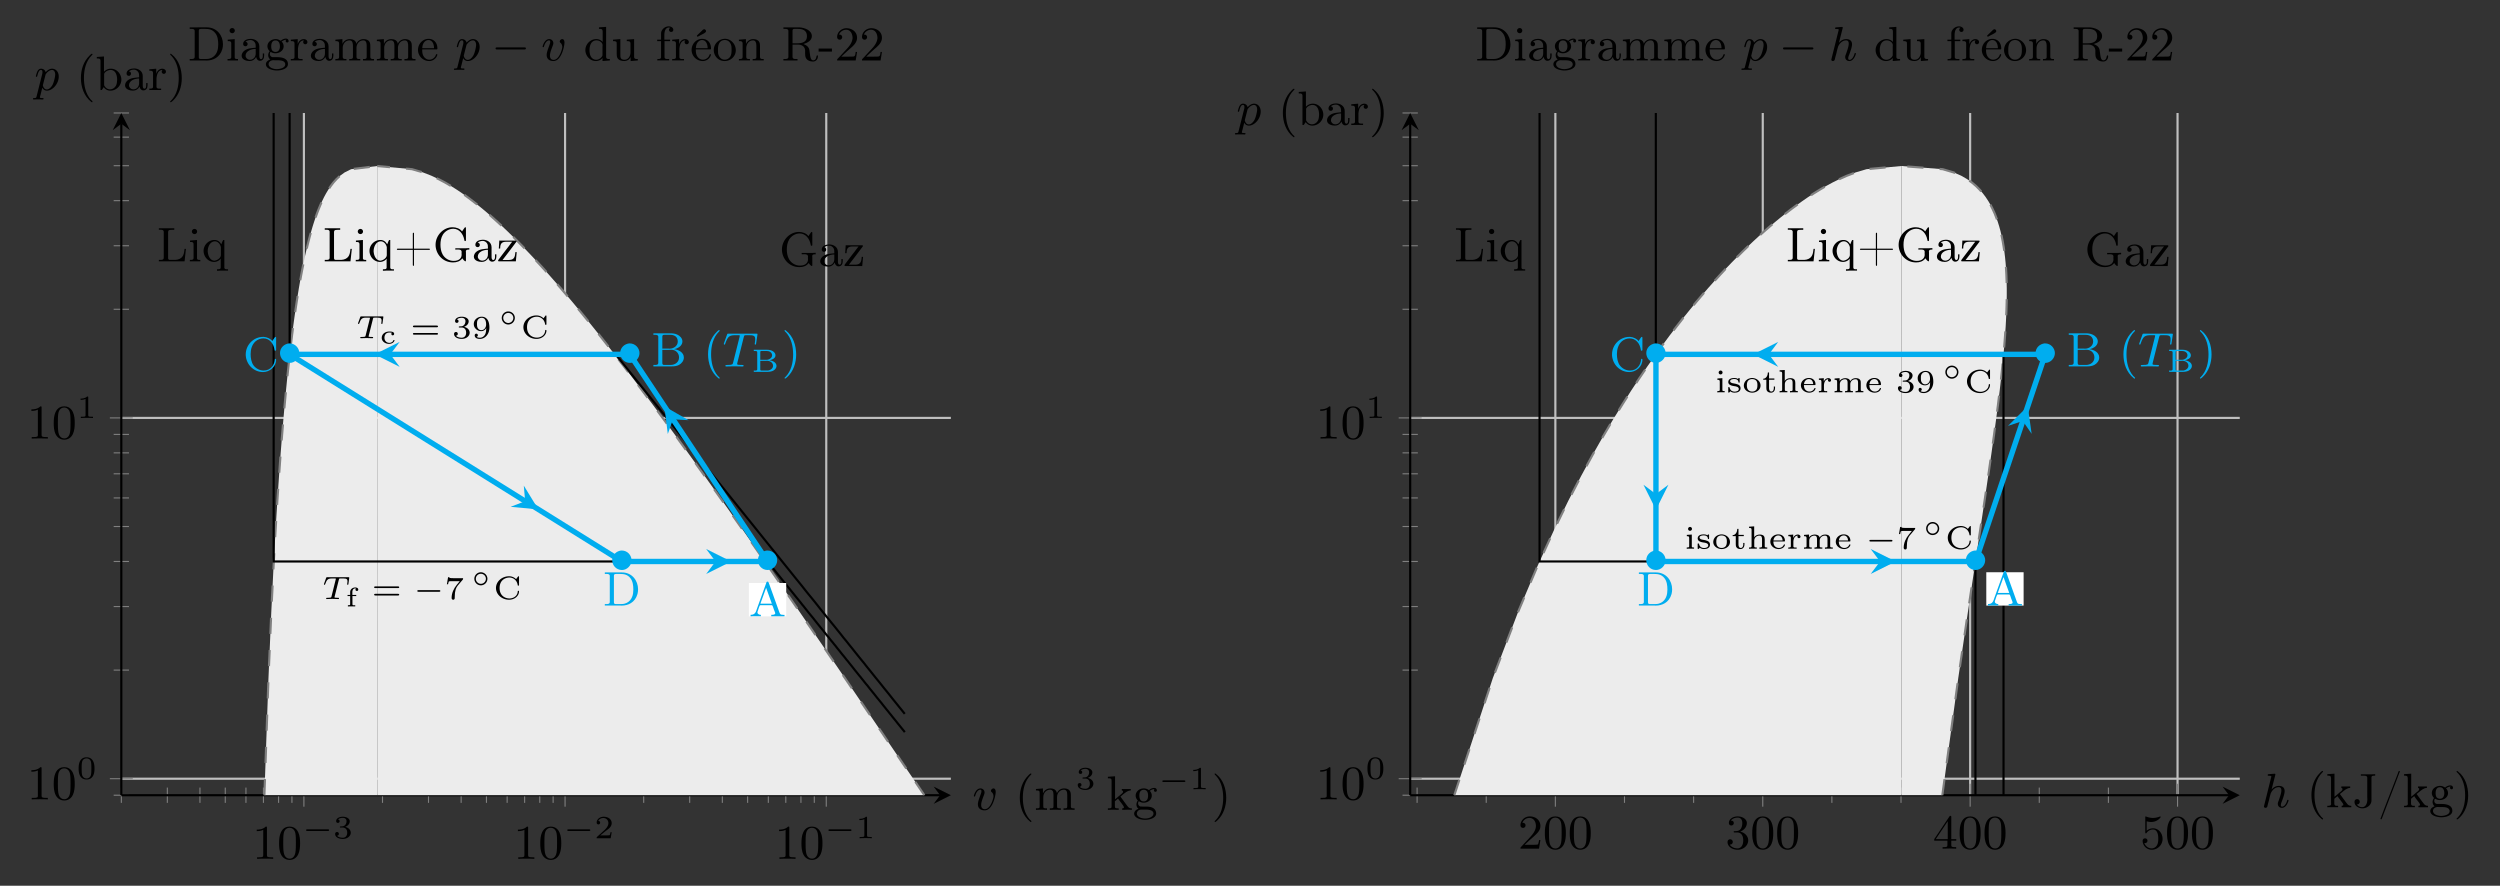 <svg xmlns="http://www.w3.org/2000/svg" xmlns:xlink="http://www.w3.org/1999/xlink" width="617.16" height="218.656" viewBox="0 0 462.87 163.992"><rect x="0" y="0" width="462.87" height="163.992" fill="#333333" stroke="none"/><defs><symbol overflow="visible" id="a"><path style="stroke:none" d="M2.719-5.734c0-.22 0-.235-.219-.235-.563.563-1.39.563-1.672.563v.281c.172 0 .719 0 1.203-.234v4.64c0 .328-.015.438-.86.438h-.28V0c.312-.031 1.125-.031 1.484-.031.375 0 1.172 0 1.5.031v-.281h-.281c-.844 0-.875-.11-.875-.438Zm0 0"/></symbol><symbol overflow="visible" id="b"><path style="stroke:none" d="M4.25-2.875c0-.594-.031-1.375-.344-2.047-.406-.844-1.078-1.047-1.594-1.047-.546 0-1.234.203-1.624 1.078-.282.61-.329 1.344-.329 2.016 0 .594.016 1.453.407 2.172.421.75 1.125.906 1.53.906.579 0 1.25-.25 1.626-1.078.265-.61.328-1.281.328-2ZM2.312-.031c-.28 0-.921-.125-1.093-1.14-.094-.516-.094-1.298-.094-1.813 0-.61 0-1.313.11-1.813.187-.797.75-.953 1.062-.953.344 0 .906.188 1.078 1.016.094.484.094 1.187.094 1.75 0 .562 0 1.312-.094 1.843C3.187-.109 2.531-.03 2.312-.03Zm0 0"/></symbol><symbol overflow="visible" id="M"><path style="stroke:none" d="M1.672-2.328c0-.969.703-1.406 1.234-1.406.5 0 .656.343.656.968v2.079c0 .406-.093.406-.687.406V0c.422-.016.594-.031 1.016-.031.437 0 .546.015 1.03.031v-.281c-.593 0-.702 0-.702-.406v-1.641c0-.969.703-1.406 1.25-1.406.484 0 .64.343.64.968v2.079c0 .406-.093.406-.687.406V0c.422-.016.594-.031 1.031-.031.422 0 .547.015 1.016.031v-.281c-.453 0-.672 0-.688-.281v-1.72c0-.78 0-1.03-.297-1.359-.187-.218-.546-.328-.953-.328-.656 0-1.093.375-1.343.86-.11-.532-.47-.86-1.22-.86-.718 0-1.155.469-1.343.89h-.016v-.89l-1.296.11v.265c.609 0 .687.063.687.516v2.39C1-.28.906-.28.312-.28V0c.422-.016.594-.031 1.032-.031.422 0 .547.015 1.015.031v-.281c-.593 0-.687 0-.687-.406Zm0 0"/></symbol><symbol overflow="visible" id="N"><path style="stroke:none" d="M1.594-1.953V-6.22l-1.328.094v.281c.609 0 .687.063.687.5v4.657c0 .406-.094.406-.687.406V0c.39-.016.625-.031 1-.031.359 0 .593.015 1 .031v-.281c-.594 0-.704 0-.704-.406v-.907l.579-.484.875 1.172c.14.203.218.312.218.437 0 .078-.03.188-.312.188V0c.406-.016.625-.031.969-.031.265 0 .546 0 .812.031v-.281c-.297 0-.516 0-.844-.438L2.594-2.453c.875-.75 1.297-1.11 1.906-1.14v-.266c-.328.015-.344.015-.672.015-.265 0-.5 0-.984-.015v.265c.14.016.234.078.234.219 0 .172-.14.297-.219.36Zm0 0"/></symbol><symbol overflow="visible" id="O"><path style="stroke:none" d="M1.125-1.61c.219.141.5.282.906.282.86 0 1.5-.61 1.5-1.313 0-.437-.25-.75-.36-.875.36-.328.782-.328.876-.328-.031.031-.11.078-.11.235 0 .109.063.265.266.265.125 0 .266-.078.266-.265a.457.457 0 0 0-.485-.454c-.25 0-.656.094-.968.422a1.541 1.541 0 0 0-.97-.328c-.858 0-1.5.61-1.5 1.328 0 .454.266.782.407.907a1.262 1.262 0 0 0-.265.75c0 .296.14.625.39.78C.625-.046.266.282.266.704c0 .64.875 1.14 2.03 1.14 1.11 0 2.048-.468 2.048-1.155 0-.375-.172-.766-.5-.985-.5-.312-1.031-.312-1.875-.312-.188 0-.469 0-.547-.016C1.172-.688 1-.922 1-1.203c0-.156.047-.281.125-.406Zm.906.048c-.797 0-.797-.891-.797-1.079 0-.25.016-.546.172-.765a.792.792 0 0 1 .625-.313c.813 0 .813.86.813 1.078 0 .204 0 1.079-.813 1.079Zm.422 1.515c.281 0 1.39.016 1.39.735 0 .515-.702.921-1.53.921-.891 0-1.547-.421-1.547-.921 0-.141.093-.735.859-.735Zm0 0"/></symbol><symbol overflow="visible" id="af"><path style="stroke:none" d="M4.14-1.594h-.25c-.015.125-.093.657-.203.797-.062.078-.671.078-.859.078H1.234l.891-.844c1.469-1.265 2.016-1.75 2.016-2.656 0-1.031-.844-1.75-1.954-1.75-1.03 0-1.734.813-1.734 1.625 0 .453.39.5.469.5.203 0 .469-.14.469-.469a.451.451 0 0 0-.47-.468c-.046 0-.062 0-.109.015.22-.64.797-.921 1.282-.921.906 0 1.219.843 1.219 1.468 0 .907-.688 1.657-1.11 2.125L.563-.328c-.11.11-.11.125-.11.328h3.438Zm0 0"/></symbol><symbol overflow="visible" id="ag"><path style="stroke:none" d="M2.734-3.156C3.563-3.47 3.97-4.125 3.97-4.75c0-.688-.766-1.219-1.703-1.219-.922 0-1.625.532-1.625 1.203 0 .297.187.47.453.47a.435.435 0 0 0 .453-.454c0-.313-.219-.438-.531-.438.234-.375.78-.562 1.234-.562.734 0 .875.594.875 1.016 0 .265-.047.703-.266 1.046-.28.391-.593.407-.859.438-.219.016-.234.016-.313.016-.078 0-.156.015-.156.109 0 .125.078.125.235.125h.406c.781 0 1.125.625 1.125 1.469 0 1.156-.61 1.484-1.063 1.484-.171 0-1.046-.047-1.437-.719a.475.475 0 0 0 .562-.484.468.468 0 0 0-.484-.484c-.219 0-.484.14-.484.515 0 .797.828 1.422 1.875 1.422 1.109 0 1.953-.812 1.953-1.734 0-.782-.625-1.438-1.485-1.625Zm0 0"/></symbol><symbol overflow="visible" id="ah"><path style="stroke:none" d="M.266-1.766v.282h2.437v.78c0 .329-.015.423-.687.423h-.204V0C2.375-.031 3-.031 3.063-.031c.047 0 .704 0 1.266.031v-.281h-.203c-.672 0-.703-.094-.703-.422v-.781h.922v-.282h-.922v-4.062c0-.188 0-.25-.172-.25-.11 0-.11.016-.188.14Zm.28 0 2.22-3.312v3.312Zm0 0"/></symbol><symbol overflow="visible" id="ai"><path style="stroke:none" d="M.938-3.094c0 .156 0 .266.125.266.062 0 .093-.047.14-.125a1.45 1.45 0 0 1 1.172-.594c.969 0 .969 1.39.969 1.703 0 .282 0 .844-.266 1.25-.234.375-.61.547-.969.547a1.456 1.456 0 0 1-1.343-1c.015 0 .062.016.125.016.187 0 .453-.11.453-.438 0-.281-.203-.437-.453-.437-.188 0-.438.11-.438.468 0 .813.688 1.641 1.688 1.641 1.078 0 2-.89 2-2 0-1.078-.766-1.969-1.75-1.969-.422 0-.86.141-1.188.47v-1.767c.281.079.563.125.828.125 1.11 0 1.75-.796 1.75-.921 0-.079-.047-.11-.094-.11-.015 0-.03 0-.124.047a3.488 3.488 0 0 1-1.204.234c-.39 0-.796-.078-1.203-.234-.093-.047-.11-.047-.11-.047-.109 0-.109.078-.109.235Zm0 0"/></symbol><symbol overflow="visible" id="c"><path style="stroke:none" d="M4.766-1.344c.093 0 .25 0 .25-.156s-.157-.156-.25-.156H1c-.11 0-.25 0-.25.156s.14.156.25.156Zm0 0"/></symbol><symbol overflow="visible" id="d"><path style="stroke:none" d="M1.766-1.984c.5 0 .843.343.843.953 0 .656-.39.937-.828.937C1.61-.094 1-.125.734-.469c.235-.031.329-.187.329-.344a.328.328 0 0 0-.344-.343.34.34 0 0 0-.344.36c0 .593.656.921 1.422.921.89 0 1.469-.563 1.469-1.156 0-.438-.329-.907-1.047-1.078.484-.157.86-.547.86-1.032 0-.484-.563-.843-1.282-.843-.703 0-1.234.328-1.234.812 0 .266.203.328.328.328.156 0 .312-.094.312-.312 0-.188-.125-.297-.297-.313.281-.312.828-.312.89-.312.298 0 .688.14.688.64 0 .329-.187.907-.796.938-.11 0-.266.015-.313.015-.063.016-.125.016-.125.11s.063.094.156.094Zm0 0"/></symbol><symbol overflow="visible" id="e"><path style="stroke:none" d="M3.219-1.125H3c-.016.094-.078.484-.156.547-.047.047-.531.047-.625.047h-1.11l.766-.625c.203-.172.734-.547.922-.735.172-.171.422-.484.422-.906 0-.75-.672-1.187-1.485-1.187-.765 0-1.296.515-1.296 1.078 0 .297.25.344.312.344a.32.32 0 0 0 .328-.329c0-.125-.078-.328-.344-.328.141-.297.5-.531.922-.531.625 0 .953.469.953.953 0 .422-.28.86-.687 1.25L.5-.25C.437-.187.437-.187.437 0h2.594Zm0 0"/></symbol><symbol overflow="visible" id="f"><path style="stroke:none" d="M2.14-3.797c0-.187-.015-.187-.203-.187-.39.39-1 .39-1.218.39v.235c.156 0 .562 0 .922-.172v3.015c0 .204 0 .282-.625.282h-.25V0c.328-.031.796-.031 1.125-.031.328 0 .796 0 1.125.031v-.234h-.25c-.625 0-.625-.078-.625-.282Zm0 0"/></symbol><symbol overflow="visible" id="g"><path style="stroke:none" d="M3.297-1.906c0-.438 0-2.078-1.469-2.078S.36-2.344.36-1.906c0 .422 0 2.031 1.47 2.031 1.468 0 1.468-1.61 1.468-2.031ZM1.828-.063a.84.84 0 0 1-.812-.625C.922-1.03.922-1.609.922-1.984c0-.407 0-.86.094-1.188.14-.531.593-.61.812-.61.266 0 .672.126.797.579.094.312.094.75.094 1.219 0 .375 0 .984-.094 1.312a.825.825 0 0 1-.797.61Zm0 0"/></symbol><symbol overflow="visible" id="o"><path style="stroke:none" d="M4.89-2.031c.094 0 .22 0 .22-.156 0-.157-.157-.157-.25-.157H.718c-.078 0-.25 0-.25.156 0 .157.14.157.219.157ZM4.86-.656c.093 0 .25 0 .25-.156 0-.157-.126-.157-.22-.157H.689c-.079 0-.22 0-.22.156 0 .157.173.157.25.157Zm0 0"/></symbol><symbol overflow="visible" id="p"><path style="stroke:none" d="M2.672-1.89c0 .452-.031.906-.25 1.265-.156.234-.438.531-.906.531-.141 0-.47-.015-.625-.172.187-.046.234-.171.234-.28 0-.157-.11-.298-.281-.298-.172 0-.297.125-.297.313 0 .484.453.656.969.656.921 0 1.75-.844 1.75-2.094 0-1.453-.657-2.015-1.422-2.015-.766 0-1.469.562-1.469 1.343 0 .454.172.704.39.922.25.25.547.407.985.407.516 0 .797-.344.922-.579Zm-.89.39a.703.703 0 0 1-.626-.313C.984-2.046.97-2.296.97-2.64c0-.343 0-.578.203-.828a.796.796 0 0 1 .672-.312c.812 0 .812 1.015.812 1.265 0 .532-.36 1.016-.875 1.016Zm0 0"/></symbol><symbol overflow="visible" id="r"><path style="stroke:none" d="M4.734-4.047c0-.094 0-.172-.109-.172-.047 0-.063.032-.094.078l-.343.454A1.832 1.832 0 0 0 2.89-4.22c-1.329 0-2.422.985-2.422 2.172C.469-.844 1.563.125 2.89.125c1.093 0 1.843-.766 1.843-1.531 0-.063-.015-.125-.125-.125-.093 0-.093.047-.109.11C4.453-.517 3.625-.11 2.969-.11 2.25-.11 1.14-.531 1.14-2.047c0-1.484 1.078-1.937 1.828-1.937.672 0 1.375.468 1.515 1.375.016.078.016.125.125.125.125 0 .125-.047.125-.172Zm0 0"/></symbol><symbol overflow="visible" id="u"><path style="stroke:none" d="M3.422-3.61c.047-.062.047-.078.047-.25H1.922c-.234 0-.39 0-.625-.015-.281-.016-.36-.031-.39-.172h-.22L.47-2.734h.219c.03-.125.078-.485.171-.547.047-.031.563-.031.657-.031h1.343c-.062.078-.375.468-.53.64-.579.703-.985 1.547-.985 2.453 0 .063 0 .344.297.344.28 0 .28-.281.28-.36V-.39c0-1.156.25-1.734.548-2.093Zm0 0"/></symbol><symbol overflow="visible" id="m"><path style="stroke:none" d="M3.11-3.61c.046-.187.062-.203.312-.203h.547c.64 0 .734.188.734.547 0 .079-.016.235-.047.422 0 .016-.015.078-.015.11 0 .046.046.093.109.093.11 0 .11-.062.125-.156l.156-1.14c0-.11-.062-.11-.172-.11H.97c-.156 0-.172 0-.219.125L.36-2.828c-.016.062-.016.094-.016.094 0 .015 0 .093.11.093.077 0 .077-.015.14-.171.265-.735.453-1 1.219-1h.546c.125 0 .125 0 .204.03L1.75-.515c-.031.172-.063.22-.234.25C1.344-.234 1-.234 1-.234c-.156 0-.172 0-.203.015-.031.016-.047.11-.047.14 0 0 .016.079.11.079.156 0 .343-.016.5-.016.25 0 .406-.015.562-.015.172 0 .36.015.531.015.188 0 .375.016.547.016.047 0 .094 0 .11-.047.015-.015.03-.078.03-.11-.015-.077-.046-.077-.234-.077-.14 0-.265-.016-.39-.016-.141-.016-.22-.016-.22-.11Zm0 0"/></symbol><symbol overflow="visible" id="n"><path style="stroke:none" d="M2.234-2.016a.284.284 0 0 0-.093.22c0 .14.078.25.234.265.188 0 .281-.125.281-.266 0-.437-.61-.437-.875-.437H1.75c-.328 0-.64.078-.906.265a1.084 1.084 0 0 0-.485.89v.063C.391-.359 1.063.047 1.688.047c.39 0 .796-.14.984-.5.015-.047.047-.094.047-.14 0-.063-.047-.079-.094-.079-.125 0-.125.11-.156.172-.156.25-.438.36-.703.36-.5 0-.907-.376-.907-.938 0-.5.25-.969.922-.969.157 0 .297.016.453.031Zm0 0"/></symbol><symbol overflow="visible" id="t"><path style="stroke:none" d="M.828-2.14H.344v.218h.484V-.39c0 .141-.14.157-.281.157h-.14V0l.296-.016h1.063v-.218c-.063 0-.141.015-.204.015-.171 0-.312-.031-.312-.187v-1.516h.703v-.219h-.719v-.5c0-.296.11-.703.532-.703.046 0 .109 0 .14.016a.31.31 0 0 0-.093.203c0 .156.109.25.265.25h.016c.156 0 .234-.125.234-.25 0-.281-.297-.39-.547-.39-.484 0-.953.296-.953.874Zm0 0"/></symbol><symbol overflow="visible" id="q"><path style="stroke:none" d="M3.047-1.25c0-.656-.547-1.203-1.219-1.203-.656 0-1.203.547-1.203 1.203 0 .672.547 1.219 1.203 1.219A1.22 1.22 0 0 0 3.047-1.25Zm-1.219.938a.937.937 0 0 1-.922-.938c0-.516.422-.922.922-.922.516 0 .938.406.938.922a.94.94 0 0 1-.938.938Zm0 0"/></symbol><symbol overflow="visible" id="v"><path style="stroke:none" d="M2.156-4.047c-.875.125-1.64.797-1.64 1.797 0 .89.687 1.813 1.812 1.813.953 0 1.766-.86 1.766-1.813 0-.89-.735-1.797-1.813-1.797h-.125Zm0 0"/></symbol><symbol overflow="visible" id="w"><path style="stroke:none" d="M.313-.281v.265L.859-.03h1.36v-.25c-.25 0-.64-.125-.64-.453 0-.125.046-.235.093-.344.156-.422.281-.984.437-.984H4.25c.156 0 .266.5.36.75.077.234.265.593.265.75 0 .28-.5.28-.734.28v.266h2.453V-.28h-.25c-.203 0-.422-.031-.516-.125-.125-.125-.156-.297-.219-.438-.64-1.734-1.234-3.484-1.875-5.218l-.078-.188c-.031-.094-.062-.188-.219-.188-.187 0-.218.22-.265.36C2.625-4.547 2.078-3 1.516-1.484l-.157.453c-.187.562-.562.75-1.046.75Zm1.812-2.063L3.188-5.28 4.25-2.344Zm0 0"/></symbol><symbol overflow="visible" id="x"><path style="stroke:none" d="M.375-6.14v.28h.328c.313 0 .578.048.578.391v4.782c0 .39-.328.406-.656.406h-.25v.265h3.39c.485 0 .907-.046 1.344-.265.5-.266.907-.781.907-1.375 0-.953-.97-1.438-1.782-1.547.157-.047.329-.094.47-.14.53-.22 1.046-.657 1.046-1.298 0-.578-.469-1.046-.969-1.265-.437-.203-.906-.235-1.375-.235Zm1.656 3.062H3.25c.14 0 .281-.016.422-.016.89 0 1.453.656 1.453 1.422 0 .875-.734 1.39-1.578 1.39H2.375c-.234 0-.344-.109-.344-.343Zm0-.235V-5.53c0-.235.11-.328.344-.328h1.156c.625 0 1.36.28 1.36 1.25 0 .812-.782 1.312-1.5 1.312-.11 0-.22-.015-.329-.015Zm0 0"/></symbol><symbol overflow="visible" id="y"><path style="stroke:none" d="M2.906-6.734c-.125.046-.281.218-.39.328C1.39-5.313.906-3.796.906-2.25c0 1.656.563 3.344 1.906 4.422.047.031.094.078.141.078.063 0 .11-.047.11-.11 0-.109-.25-.296-.344-.39-.953-1.11-1.25-2.578-1.25-4.016 0-1.5.343-3.078 1.453-4.187.047-.047.14-.11.14-.188 0-.046-.046-.093-.109-.093h-.047Zm0 0"/></symbol><symbol overflow="visible" id="B"><path style="stroke:none" d="M.578-6.734c-.047.03-.062.062-.062.093 0 .11.218.266.296.36C1.797-5.188 2.11-3.656 2.11-2.22 2.11-.75 1.766.86.672 1.953c-.047.047-.156.11-.156.188 0 .046.062.109.125.109.109-.031.296-.219.421-.328 1.11-1.047 1.61-2.61 1.61-4.125 0-1.64-.531-3.406-1.906-4.453-.047-.032-.094-.078-.141-.078H.578Zm0 0"/></symbol><symbol overflow="visible" id="C"><path style="stroke:none" d="M5.422-5.547c-.25-.422-.984-.75-1.578-.781H3.75C1.969-6.328.516-4.86.516-3.078v.156c.109 1.75 1.5 3.11 3.203 3.11 1.234 0 2.422-.985 2.422-2.282v-.078c-.016-.062-.079-.094-.141-.094-.078 0-.11.063-.11.141v.063c-.093.921-.75 1.968-2.062 1.968-.703 0-1.406-.36-1.844-.922-.437-.578-.562-1.421-.562-2.109 0-.89.234-1.766.906-2.375.39-.344.938-.547 1.469-.547 1.156 0 1.86 1 2.031 2 .016.125 0 .281.156.281.125 0 .157-.062.157-.14v-2.219c0-.094 0-.203-.11-.203-.156 0-.406.531-.61.781Zm0 0"/></symbol><symbol overflow="visible" id="D"><path style="stroke:none" d="M.36-6.14v.28h.343c.297 0 .578.048.578.391v4.782c0 .39-.328.406-.672.406H.36v.265h2.563c.203 0 .39.016.594.016 1.078 0 2.437-.516 2.89-2.14.078-.297.11-.579.11-.876 0-1.609-1.11-3.125-2.985-3.125h-.61ZM5.624-2.72c0 1.11-.547 2.063-1.547 2.344-.297.094-.578.094-.875.094h-.797c-.203 0-.36-.047-.36-.328V-5.453c0-.266.032-.406.407-.406h.766c.656 0 1.344.093 1.875.78.468.579.547 1.407.547 2.11 0 .078-.016.156-.016.25Zm0 0"/></symbol><symbol overflow="visible" id="E"><path style="stroke:none" d="M.344-6.14v.28h.344c.296 0 .562.048.562.391v4.782c0 .39-.313.406-.656.406h-.25v.265h4.765l.25-2.312h-.25C5.016-1.5 4.938-.625 3.83-.344c-.25.063-.5.063-.767.063h-.671c-.204 0-.329-.094-.329-.313v-4.843c0-.329.188-.375.376-.391.25-.031.515-.031.765-.031v-.282Zm0 0"/></symbol><symbol overflow="visible" id="F"><path style="stroke:none" d="M.36-3.86v.266H.5c.297 0 .516.047.516.453v2.485c0 .36-.25.375-.688.375v.265h1.938V-.28h-.141c-.234 0-.469-.031-.469-.313v-3.375Zm.765-2.156c-.234.047-.422.235-.422.485s.219.468.485.468h.062a.474.474 0 0 0 .422-.468.477.477 0 0 0-.484-.485Zm0 0"/></symbol><symbol overflow="visible" id="G"><path style="stroke:none" d="M3.484-.531v1.625c0 .328-.187.36-.687.36v.28l.64-.03h1.407v-.25h-.188c-.281 0-.5-.032-.5-.376v-5.047l-.218.016-.11.203-.234.578c-.094-.11-.156-.234-.235-.328a1.316 1.316 0 0 0-1.03-.469c-1.079 0-2.017.906-2.017 2.016 0 1.047.813 2.047 1.954 2.047.453 0 .984-.235 1.218-.625ZM1.078-1.797v-.11c0-.734.39-1.765 1.297-1.812h.031c.578 0 1.016.563 1.11 1.094v1.406c0 .735-.922 1.078-1.204 1.078h-.046C1.609-.188 1.25-.859 1.14-1.42c-.032-.126-.032-.25-.063-.376Zm0 0"/></symbol><symbol overflow="visible" id="H"><path style="stroke:none" d="M3.469-2.36H.656c-.078 0-.14.032-.14.11 0 .094.078.11.14.11H3.47V.671c0 .078.031.14.11.156.077 0 .108-.078.108-.14v-2.829h2.829c.062 0 .125-.03.125-.109 0-.078-.079-.11-.141-.11H3.687v-2.812c0-.062-.015-.14-.093-.14-.094 0-.125.062-.125.14Zm0 0"/></symbol><symbol overflow="visible" id="I"><path style="stroke:none" d="M5.484-.578c.11.234.438.562.563.562.078 0 .094-.078.094-.14v-1.516c0-.047-.016-.11-.016-.172 0-.328.266-.343.594-.343h.047v-.282l-.641.031H4.172v.25c.156 0 .312-.015.469-.015.375 0 .703.062.703.453 0 .078-.016.156-.016.219 0 .093.016.187.016.297 0 .515-.36 1.14-1.485 1.14-.843 0-1.64-.469-2.046-1.218-.297-.547-.391-1.188-.391-1.797 0-.625.11-1.282.437-1.829.407-.656 1.157-1.109 1.938-1.109 1.094 0 1.828.953 2.031 2.016.016.11.016.265.156.265.125 0 .157-.062.157-.14v-2.219c0-.094 0-.203-.11-.203-.156 0-.406.531-.61.781-.359-.531-1.124-.781-1.75-.781-1.718 0-3.155 1.516-3.155 3.25C.516-1.422 1.796.187 3.75.187c.688 0 1.281-.187 1.734-.765Zm0 0"/></symbol><symbol overflow="visible" id="J"><path style="stroke:none" d="M1.094-3.484c.25-.22.61-.313.937-.313.313 0 .594.172.781.438.172.25.172.53.172.828v.156c-.734.078-1.468.078-2.093.547-.297.219-.516.578-.516.937 0 .735.875.985 1.469.985.547 0 .968-.281 1.218-.75.079.375.297.703.704.703.546 0 .78-.453.78-.953v-.406h-.25v.453c0 .25-.046.593-.327.593-.297 0-.313-.39-.313-.593v-1.75c0-.938-.812-1.407-1.61-1.407-.562 0-1.39.235-1.39.938 0 .25.14.437.469.437.219-.015.36-.218.36-.421 0-.25-.188-.376-.391-.422Zm1.89 1.328v.875c0 .625-.437 1.14-1.062 1.14h-.063c-.421-.03-.75-.359-.75-.75 0-.859 1.032-1.265 1.875-1.265Zm0 0"/></symbol><symbol overflow="visible" id="K"><path style="stroke:none" d="M.484-3.86.391-2.39h.25c.015-.313.03-.688.234-.938.219-.281.625-.313 1-.313h1c-.281.329-.531.688-.781 1.016A110.04 110.04 0 0 0 .359-.344C.313-.28.266-.219.266-.14c0 .11.078.125.156.125h3.125l.156-1.703h-.25c-.031.375-.062.813-.281 1.094-.25.344-.703.36-1.094.36h-1a163.476 163.476 0 0 0 2.484-3.266c.047-.063.11-.125.11-.203 0-.094-.063-.125-.14-.125Zm0 0"/></symbol><symbol overflow="visible" id="Q"><path style="stroke:none" d="M.266-6.14v.28h.14c.297 0 .547.032.547.454v5.39l.25-.015.344-.531c.312.453.75.656 1.234.656 1.125 0 2.031-.953 2.031-2.047 0-.953-.765-2.016-1.937-2.016-.484 0-.89.172-1.281.563v-2.828Zm3.75 4.406c-.032.421-.079.796-.344 1.109a1.252 1.252 0 0 1-.969.484c-.375 0-.75-.218-.953-.546a.457.457 0 0 1-.125-.297v-2c.063-.391.703-.75 1.172-.75 1.047 0 1.234 1.14 1.234 1.812 0 .063 0 .125-.015.188Zm0 0"/></symbol><symbol overflow="visible" id="R"><path style="stroke:none" d="M.266-3.86v.266h.14c.281 0 .547.031.547.453v2.485c0 .36-.234.375-.687.375v.265L.89-.03h1.562v-.25h-.297c-.312 0-.562-.047-.562-.375v-1.516c.062-.625.234-1.562 1.14-1.562-.125.062-.171.203-.171.328a.39.39 0 1 0 .78 0c0-.375-.359-.563-.687-.563-.547 0-.984.469-1.11.969v-.969Zm0 0"/></symbol><symbol overflow="visible" id="S"><path style="stroke:none" d="M.969-1.734A1.162 1.162 0 0 0 .688-1c0 .297.125.625.39.797-.422.172-.812.422-.812.89 0 .907 1.406 1.157 2.046 1.157.766 0 2.032-.282 2.032-1.188 0-1.062-1.11-1.281-2.016-1.281H1.5a.575.575 0 0 1-.5-.578c0-.125.063-.375.14-.375h.016c.125.031.25.125.375.156.157.063.344.078.516.078.719 0 1.5-.5 1.5-1.281 0-.313-.125-.672-.375-.875v-.016c.297-.203.547-.328.875-.328-.063.063-.125.125-.125.235 0 .14.125.265.281.265.188 0 .266-.14.266-.265 0-.297-.25-.454-.485-.454h-.078a1.483 1.483 0 0 0-.781.313c-.016.031-.063.078-.11.078-.062 0-.265-.14-.39-.187a1.316 1.316 0 0 0-.547-.11c-.734 0-1.531.5-1.531 1.328 0 .329.156.688.422.907ZM.766.734V.672c0-.469.468-.735.89-.735.078 0 .188.016.266.016h.469c.53 0 1.359.031 1.453.688v.062c0 .781-1.313.89-1.563.89C1.72 1.594.86 1.36.766.735ZM1.25-2.5v-.094c0-.484.11-1.125.797-1.125.547 0 .812.469.812 1.11 0 .515-.234 1.015-.812 1.015a.785.785 0 0 1-.61-.265c-.14-.188-.156-.407-.187-.641Zm0 0"/></symbol><symbol overflow="visible" id="T"><path style="stroke:none" d="M.313-3.86v.266h.14c.266 0 .547.031.547.453v2.485c0 .36-.234.375-.688.375v.265L.954-.03H2.36v-.25h-.203c-.265 0-.484-.047-.484-.375v-1.797c.047-.64.484-1.281 1.25-1.281.578 0 .64.578.64 1v2.109c0 .313-.265.344-.562.344h-.125v.265L3.5-.03h1.422v-.25h-.219c-.25 0-.484-.047-.484-.375v-1.797c.062-.64.484-1.281 1.265-1.281.563 0 .625.578.625 1v2.109c0 .313-.25.344-.546.344h-.141v.265h2.047V-.28h-.172c-.25 0-.516-.031-.516-.36v-2.015c0-.281-.015-.547-.14-.781-.235-.422-.704-.532-1.141-.532-.547 0-1.11.36-1.297.86h-.016c-.078-.625-.656-.86-1.203-.86-.578 0-1.14.328-1.359.89l-.016-.89Zm0 0"/></symbol><symbol overflow="visible" id="U"><path style="stroke:none" d="M1.031-2.063h2.657c.109 0 .156-.046.156-.156 0-1.125-.703-1.797-1.64-1.797-1.095 0-1.954.954-1.954 2.047C.25-.875 1.125.094 2.344.094c.64 0 1.281-.453 1.469-1.078.015-.016.015-.063.015-.094a.107.107 0 0 0-.11-.11c-.171 0-.171.266-.265.391-.219.375-.656.64-1.094.64h-.062C1.828-.171 1.422-.5 1.219-.921c-.172-.36-.188-.75-.188-1.14Zm.016-.218c0-.594.25-1.281.906-1.485a.914.914 0 0 1 .203-.03c.781 0 1.063.796 1.063 1.515Zm0 0"/></symbol><symbol overflow="visible" id="W"><path style="stroke:none" d="M2.828-6.14v.28h.094c.36 0 .594.016.594.548v1.875a1.532 1.532 0 0 0-1.172-.532c-1.11 0-2.031.938-2.031 2.047C.313-.906 1.14.094 2.266.094c.421 0 .984-.203 1.218-.578v.578l1.36-.11V-.28h-.14c-.298 0-.548-.031-.548-.453v-5.5Zm-1.75 4.406v-.125c0-.72.188-1.875 1.313-1.875.468 0 1.109.343 1.109.906 0 .11-.016.219-.016.328v1.484c0 .11-.046.188-.109.282-.234.343-.64.593-1.063.593a1.14 1.14 0 0 1-.89-.453c-.25-.328-.297-.734-.344-1.14Zm0 0"/></symbol><symbol overflow="visible" id="X"><path style="stroke:none" d="M.313-3.86v.266H.39c.25 0 .593.031.593.281.016.11.016.188.016.297v1.782c0 .28.016.53.14.78.266.438.813.548 1.282.548.5 0 .984-.297 1.14-.766l.016.766 1.328-.11V-.28H4.75c-.266 0-.531-.031-.531-.438v-3.25l-1.36.11v.265h.125c.282 0 .563.031.563.453v1.766C3.5-.797 3.14-.141 2.453-.141c-.36 0-.687-.078-.765-.546-.016-.172-.016-.329-.016-.5V-3.97Zm0 0"/></symbol><symbol overflow="visible" id="Y"><path style="stroke:none" d="M1.016-3.86h-.72v.266h.72v2.969c0 .313-.266.344-.563.344H.328v.265L.953-.03h1.563v-.25h-.297c-.328 0-.563-.047-.563-.422v-2.89h1.032v-.266H1.625v-.829c0-.578.14-1.421.828-1.421.078 0 .188.015.266.062a.395.395 0 0 0-.235.36c0 .218.172.39.391.39.266 0 .406-.172.406-.39 0-.422-.453-.641-.828-.641-.625 0-1.187.406-1.39.984-.047.172-.047.344-.047.516Zm0 0"/></symbol><symbol overflow="visible" id="Z"><path style="stroke:none" d="M1.031-2.063h2.657c.109 0 .156-.046.156-.156 0-1.125-.703-1.797-1.64-1.797-1.095 0-1.954.954-1.954 2.047C.25-.875 1.125.094 2.344.094c.64 0 1.281-.453 1.469-1.078.015-.016.015-.063.015-.094a.107.107 0 0 0-.11-.11c-.171 0-.171.266-.265.391-.219.375-.656.64-1.094.64h-.062C1.828-.171 1.422-.5 1.219-.921c-.172-.36-.188-.75-.188-1.14Zm.016-.218c0-.594.25-1.281.906-1.485a.914.914 0 0 1 .203-.03c.781 0 1.063.796 1.063 1.515Zm1.484-3.5c-.156.015-.312.203-.422.312-.28.282-.578.547-.859.828-.016.016-.016.032-.016.047 0 .063.079.188.141.188.047 0 .094-.047.125-.063l.25-.14c.39-.22 1.172-.516 1.172-.829 0-.171-.156-.359-.344-.359-.015 0-.031.016-.047.016Zm0 0"/></symbol><symbol overflow="visible" id="aa"><path style="stroke:none" d="M2.172-4.016c-1.047.11-1.906.954-1.906 2.094C.266-1 .953.094 2.312.094c1.047 0 2.032-.844 2.032-2 0-1.078-.844-2.125-2.047-2.125-.047 0-.078.015-.125.015ZM1.047-1.719v-.375c0-.719.219-1.703 1.266-1.703.703 0 1.156.563 1.234 1.281.015.188.015.375.015.563 0 .469-.03 1-.359 1.375a1.19 1.19 0 0 1-.906.422c-.656 0-1.11-.5-1.235-1.219 0-.11 0-.219-.015-.344Zm0 0"/></symbol><symbol overflow="visible" id="ab"><path style="stroke:none" d="M.313-3.86v.266h.14c.266 0 .547.031.547.453v2.485c0 .36-.234.375-.688.375v.265L.954-.03H2.36v-.25h-.203c-.265 0-.484-.047-.484-.375v-1.61c0-.687.406-1.468 1.25-1.468.484 0 .625.437.625 1v2.109c0 .313-.25.344-.547.344h-.14v.265L3.5-.03h1.406v-.25h-.172c-.265 0-.515-.031-.515-.36v-2.015c0-.281-.016-.531-.14-.781-.235-.422-.704-.532-1.141-.532-.547 0-1.11.375-1.313.89l-.016-.89Zm0 0"/></symbol><symbol overflow="visible" id="ac"><path style="stroke:none" d="M.36-6.14v.28h.343c.297 0 .578.048.578.391v4.782c0 .39-.328.406-.672.406H.36v.265h2.61V-.28h-.344c-.313 0-.578-.047-.578-.422v-2.25h1c.61 0 1.234.265 1.328 1v.64c0 .594.094 1.235 1.031 1.454.125.03.266.047.422.047.484 0 .922-.36.922-1.016 0-.078-.047-.14-.125-.14-.172 0-.156.452-.281.655-.094.157-.266.282-.453.282-.438 0-.516-.516-.579-.844-.03-.266-.062-.531-.109-.797-.031-.219-.047-.437-.156-.64-.203-.391-.547-.563-.969-.75.656-.188 1.547-.61 1.547-1.454 0-1.109-1.375-1.562-2.281-1.625Zm1.687 2.952V-5.53c0-.203.094-.328.328-.328h.672c.75 0 1.672.171 1.672 1.359 0 1.078-.86 1.313-1.86 1.313Zm0 0"/></symbol><symbol overflow="visible" id="ad"><path style="stroke:none" d="M.094-2.219v.563h2.469v-.563Zm0 0"/></symbol><symbol overflow="visible" id="ae"><path style="stroke:none" d="M.813-4.781c.14-.532.75-.922 1.296-.922.891 0 1.204.875 1.204 1.562-.094.922-.657 1.547-1.235 2.172-.5.532-1 1.094-1.515 1.625-.063.063-.11.125-.11.235v.093h3.438l.25-1.578h-.25c-.063.375-.047.797-.391.844-.078.016-.156.016-.234.016h-.22c-.265.015-.515.015-.78.015H1.234A39.486 39.486 0 0 1 2.938-2.28c.562-.485 1.171-1.063 1.203-1.86v-.078c0-1.125-.954-1.765-1.97-1.765-.874 0-1.718.687-1.718 1.625 0 .296.203.5.484.5.25 0 .454-.204.454-.47a.46.46 0 0 0-.47-.468c-.03 0-.062 0-.109.016Zm0 0"/></symbol><symbol overflow="visible" id="ay"><path style="stroke:none" d="M.266-6.14v.28h.156c.281 0 .531.032.531.47v4.515c0 .063.016.125.016.203 0 .375-.266.39-.64.39H.265v.266L.89-.03h1.375v-.25H2.03c-.265 0-.469-.047-.469-.422V-1.5c0-.125.11-.172.188-.25.14-.11.266-.234.406-.328.25.437.64.844.938 1.281.047.094.14.219.14.328 0 .14-.171.188-.312.188v.265h1.781V-.28c-.297 0-.5-.063-.719-.313-.14-.156-.25-.328-.375-.484-.328-.469-.687-.922-1.015-1.39.062-.032.11-.079.156-.126L3-2.797c.422-.344.906-.797 1.5-.797v-.265H2.86v.265c.093.031.218.063.218.219 0 .25-.328.453-.515.61l-.61.515c-.125.094-.25.188-.36.297v-4.281Zm0 0"/></symbol><symbol overflow="visible" id="az"><path style="stroke:none" d="M1.61-6.11v.25h.5c.343 0 .687.032.687.391v3.532c0 .14.015.296.015.453 0 .53-.171 1.453-.984 1.453-.39 0-.75-.203-.969-.516.016 0 .032.016.063.016a.487.487 0 0 0 .484-.485c0-.296-.203-.5-.484-.5-.266 0-.485.172-.485.516 0 .766.797 1.188 1.454 1.188.765 0 1.53-.47 1.671-1.266.016-.125.016-.25.016-.36v-4.078c0-.328.266-.343.625-.343h.063v-.282l-.672.032Zm0 0"/></symbol><symbol overflow="visible" id="aA"><path style="stroke:none" d="M3.953-6.734c-.11.046-.172.296-.219.437C2.688-3.53 1.594-.797.563 1.97a.252.252 0 0 0-.047.14c0 .063.046.11.109.11h.016c.062 0 .078-.063.109-.11l.14-.343c1.016-2.72 2.094-5.407 3.094-8.11.047-.093.11-.218.11-.281-.016-.063-.063-.11-.125-.11Zm0 0"/></symbol><symbol overflow="visible" id="z"><path style="stroke:none" d="M3.938-5.469c.046-.187.078-.281.218-.312.078-.016.36-.016.547-.016 1.031 0 1.344.063 1.344.766 0 .11 0 .25-.078.781l-.016.078c0 .063.031.125.125.125.11 0 .125-.094.14-.219l.235-1.562c.016-.031.016-.094.016-.125 0-.125-.078-.125-.25-.125h-5.11c-.218 0-.218.016-.28.187L.265-4.312c-.032.109-.032.14-.032.14 0 .047.032.125.11.125.11 0 .125-.062.172-.219.5-1.406.78-1.53 2.078-1.53h.344c.25 0 .25.03.25.109 0 .046-.016.109-.032.187L1.953-.703c-.078.312-.11.422-1.062.422-.282 0-.36 0-.36.172C.531 0 .641 0 .687 0c.235 0 .485-.016.735-.016s.5-.015.75-.015c.406 0 .422 0 .75.015.125 0 .703.016.781.016.078 0 .188 0 .188-.156 0-.125-.079-.125-.297-.125-.235 0-.344 0-.578-.016-.204-.031-.313-.031-.313-.187 0-.047.016-.11.031-.172Zm0 0"/></symbol><symbol overflow="visible" id="L"><path style="stroke:none" d="M4.313-3.313c0-.624-.329-.656-.407-.656-.234 0-.469.235-.469.438 0 .14.094.219.157.265.234.22.312.516.312.75 0 .391-.562 2.391-1.594 2.391-.687 0-.687-.625-.687-.797 0-.375.14-.844.453-1.656.14-.375.172-.469.172-.625a.739.739 0 0 0-.766-.766c-.859 0-1.218 1.281-1.218 1.39 0 .079.062.11.125.11.093 0 .109-.062.14-.172.188-.656.547-1.093.922-1.093.172 0 .219.109.219.296 0 .141-.047.313-.125.516-.313.875-.531 1.438-.531 1.89 0 .845.64 1.126 1.25 1.126 1.515 0 2.046-2.828 2.046-3.406Zm0 0"/></symbol><symbol overflow="visible" id="P"><path style="stroke:none" d="M.406 1.125c-.062.25-.078.344-.453.344-.11 0-.219 0-.219.156 0 .031.032.11.125.11l.375-.016H1.078c.156 0 .297.015.438.015.046 0 .171 0 .171-.156 0-.11-.093-.11-.25-.11-.421 0-.421-.062-.421-.155a2.9 2.9 0 0 1 .109-.438l.328-1.328c.094.187.344.547.86.547C3.359.094 4.5-1.172 4.5-2.516c0-.906-.563-1.453-1.234-1.453-.188 0-.641.047-1.188.656-.125-.5-.547-.656-.844-.656-.375 0-.578.281-.703.531-.14.313-.265.813-.265.86 0 .078.062.11.125.11.093 0 .109-.048.156-.235.172-.703.36-1.031.656-1.031.281 0 .281.28.281.421 0 .063-.015.204-.03.266Zm1.625-3.89c.047-.172.047-.188.172-.329.235-.312.64-.64 1.047-.64.422 0 .594.421.594.843 0 .391-.25 1.516-.531 1.985-.313.515-.688.781-1.016.781-.578 0-.735-.703-.735-.766 0-.062.032-.109.032-.156Zm0 0"/></symbol><symbol overflow="visible" id="ax"><path style="stroke:none" d="M2.578-5.922c.031-.125.031-.14.031-.172 0-.078-.046-.125-.14-.125-.125 0-.906.063-1.094.078-.078.016-.188.032-.188.172 0 .125.11.125.25.125.422 0 .422.063.422.14 0 .032 0 .048-.046.22L.53-.328C.5-.203.5-.188.5-.156c0 .14.11.25.266.25a.371.371 0 0 0 .343-.203c.016-.047.094-.375.141-.563l.219-.797c.015-.14.11-.484.14-.61l.11-.39c.047-.219.547-1.265 1.515-1.265.485 0 .485.468.485.625 0 .546-.422 1.64-.516 1.921-.11.266-.14.36-.14.532 0 .484.359.75.765.75.86 0 1.219-1.282 1.219-1.375 0-.047-.031-.11-.125-.11s-.11.047-.14.157c-.22.765-.61 1.109-.923 1.109-.062 0-.234 0-.234-.281 0-.235.094-.469.172-.656.172-.47.531-1.407.531-1.922 0-.797-.594-.985-1.062-.985-.547 0-1 .25-1.36.688Zm0 0"/></symbol><symbol overflow="visible" id="A"><path style="stroke:none" d="M.406-4.094v.235h.235c.218 0 .406.03.406.234V-.485c0 .22-.203.25-.39.25-.095 0-.173-.015-.25-.015V0h2.452c.594 0 1.344-.094 1.672-.75a.852.852 0 0 0 .078-.344c0-.64-.718-.984-1.296-1.047.421-.109 1.109-.312 1.109-.921 0-.438-.39-.75-.75-.891-.328-.125-.656-.14-.985-.14ZM1.61-2.03h.907c.109 0 .218-.016.328-.016.531 0 1.125.313 1.125.922 0 .484-.453.797-.906.875H1.859c-.125 0-.25 0-.25-.203Zm0-.203v-1.422c0-.172.094-.203.235-.203h.89c.407 0 .797.093 1 .5a.634.634 0 0 1 .063.296c0 .485-.547.829-1.031.829Zm0 0"/></symbol><symbol overflow="visible" id="ao"><path style="stroke:none" d="M.406-2.578v.25h.078c.22 0 .36.015.36.375v1.469c0 .218-.11.234-.453.234V0l.328-.031H1.75V-.25h-.14c-.141 0-.282-.016-.282-.203v-2.188Zm.547-1.469a.367.367 0 0 0-.312.36c0 .187.14.359.359.359.203 0 .36-.172.36-.36 0-.187-.141-.359-.36-.359H.953Zm0 0"/></symbol><symbol overflow="visible" id="ap"><path style="stroke:none" d="M.703-.203H.72c.203.203.515.25.781.25.484 0 1.094-.172 1.094-.828 0-.703-.797-.797-1.297-.89-.25-.032-.64-.126-.64-.407 0-.36.546-.406.765-.406.344 0 .687.093.766.484.015.094 0 .203.124.203.094 0 .11-.047.11-.11v-.64c0-.062-.016-.125-.078-.125-.094 0-.203.11-.25.172-.203-.14-.438-.172-.656-.172-.454 0-1.125.125-1.125.75 0 .516.562.672.937.734l.203.032c.234.031.813.11.813.515 0 .422-.532.5-.782.5-.39 0-.796-.172-.921-.734C.53-.953.53-1 .421-1c-.094 0-.11.047-.11.11V-.079c0 .078.032.125.094.125.047 0 .11-.047.156-.094l.032-.031c.047-.047.078-.078.11-.125Zm0 0"/></symbol><symbol overflow="visible" id="aq"><path style="stroke:none" d="M1.719-2.672c-.594.078-1.14.344-1.375 1.016-.031.125-.063.25-.063.375 0 .86.828 1.328 1.563 1.328.687 0 1.531-.469 1.531-1.313 0-.859-.797-1.406-1.578-1.406ZM.844-1.187v-.094c0-.313.031-.688.281-.938.172-.172.438-.25.688-.25.28 0 .546.078.734.266.219.234.25.547.25.844 0 .312-.031.671-.25.921a1.016 1.016 0 0 1-.719.282c-.469 0-.875-.266-.953-.797-.016-.063-.016-.156-.031-.235Zm0 0"/></symbol><symbol overflow="visible" id="ar"><path style="stroke:none" d="M1.078-3.688c0 .485-.266 1.157-.86 1.157v.187h.579v1.5c0 .203.015.39.125.563.156.25.469.328.75.328.437 0 .734-.344.734-.86v-.28h-.234c0 .093.015.171.015.25 0 .265-.093.687-.453.687-.359 0-.437-.36-.437-.64v-1.548h.984v-.234h-.984v-1.11Zm0 0"/></symbol><symbol overflow="visible" id="as"><path style="stroke:none" d="M.375-4.094v.235h.094c.172 0 .375 0 .375.312v3.078c0 .203-.156.219-.328.219H.375V0l.344-.031h1.094V-.25h-.141c-.172 0-.328-.016-.328-.203v-1.078c0-.547.437-.907.937-.907h.016c.453 0 .484.376.484.657V-.47c0 .203-.172.219-.344.219h-.14V0l.36-.031H3.75V-.25h-.14c-.157 0-.329-.016-.329-.203V-1.75c0-.234-.031-.453-.187-.656-.203-.188-.485-.235-.735-.235-.39 0-.828.157-1.03.532v-2.047Zm0 0"/></symbol><symbol overflow="visible" id="at"><path style="stroke:none" d="M.844-1.36h2.031c.094 0 .11-.077.11-.124 0-.641-.422-1.188-1.235-1.188-.719 0-1.469.516-1.469 1.36C.281-.5 1.047.046 1.812.046c.47 0 1-.203 1.157-.703.015-.016.015-.047.015-.078 0-.063-.062-.079-.109-.079-.11 0-.156.204-.234.297a1.005 1.005 0 0 1-.72.36H1.86a1.02 1.02 0 0 1-.89-.531 1.608 1.608 0 0 1-.125-.672Zm.015-.187c.032-.484.375-.922.891-.922.531 0 .781.453.797.922Zm0 0"/></symbol><symbol overflow="visible" id="au"><path style="stroke:none" d="M.344-2.578v.25h.094c.218 0 .374.015.374.375v1.469c0 .218-.125.234-.468.234V0l.328-.031h.969L1.875 0v-.25c-.078 0-.156.016-.234.016-.188 0-.36-.032-.36-.235V-1.266c0-.453.172-1.171.828-1.171a.288.288 0 0 0-.078.187.28.28 0 0 0 .281.281c.141 0 .266-.093.282-.25v-.031c0-.219-.219-.375-.438-.39h-.062c-.297 0-.563.171-.735.421-.03.063-.093.14-.109.219v-.64l-.313.03Zm0 0"/></symbol><symbol overflow="visible" id="av"><path style="stroke:none" d="M.375-2.578v.25h.094c.219 0 .375.015.375.375v1.469c0 .234-.156.234-.469.234V0l.344-.031h1.094V-.25h-.141c-.172 0-.328-.016-.328-.203v-1.078c0-.547.453-.907.953-.907.437 0 .484.344.484.626V-.47c0 .203-.156.219-.344.219h-.124V0l.343-.031h1.11V-.25h-.157c-.171 0-.328-.016-.328-.203v-1.078c0-.547.453-.907.953-.907h.016c.406 0 .469.329.469.626V-.47c0 .203-.157.219-.344.219H4.25V0l.344-.031h1.11V-.25h-.157c-.172 0-.328-.016-.328-.219V-1.75c0-.188 0-.375-.11-.547-.171-.281-.515-.344-.828-.344-.437 0-.734.172-1.031.547-.047-.437-.594-.547-.89-.547-.407 0-.907.204-1.047.563l-.016-.563Zm0 0"/></symbol><symbol overflow="visible" id="V"><path style="stroke:none" d="M6.047-2.047c.172 0 .344 0 .344-.203 0-.188-.188-.188-.344-.188H1.109c-.156 0-.343 0-.343.188 0 .203.171.203.343.203Zm0 0"/></symbol><clipPath id="h"><path d="M48 30h22v117.234H48Zm0 0"/></clipPath><clipPath id="i"><path d="M43 25h33v122.234H43Zm0 0"/></clipPath><clipPath id="j"><path d="M69 30h103v117.234H69Zm0 0"/></clipPath><clipPath id="k"><path d="M64 25h112.05v122.234H64Zm0 0"/></clipPath><clipPath id="l"><path d="M53 20.922h62V66H53Zm0 0"/></clipPath><clipPath id="s"><path d="M50 20.922h93V105H50Zm0 0"/></clipPath><clipPath id="aj"><path d="M269 30h84v117.234h-84Zm0 0"/></clipPath><clipPath id="ak"><path d="M263 25h95v122.234h-95Zm0 0"/></clipPath><clipPath id="al"><path d="M352 30h20v117.234h-20Zm0 0"/></clipPath><clipPath id="am"><path d="M346 25h32v122.234h-32Zm0 0"/></clipPath><clipPath id="an"><path d="M300 20.922h77v126.312h-77Zm0 0"/></clipPath><clipPath id="aw"><path d="M284 20.922h82v126.312h-82Zm0 0"/></clipPath></defs><path style="fill:none;stroke-width:.399;stroke-linecap:butt;stroke-linejoin:miter;stroke:#bfbfbf;stroke-opacity:1;stroke-miterlimit:10" d="M-145.072-3.057v126.312M-96.717-3.057v126.312m48.36-126.312v126.312M-178.877.001h153.59m-153.59 66.801h153.59" transform="matrix(1 0 0 -1 201.338 144.177)"/><path style="fill:none;stroke-width:.199;stroke-linecap:butt;stroke-linejoin:miter;stroke:gray;stroke-opacity:1;stroke-miterlimit:10" d="M-178.873-4.471v2.828m8.515-2.828v2.828m6.04-2.828v2.828m4.687-2.828v2.828m3.828-2.828v2.828m3.238-2.828v2.828m2.805-2.828v2.828m2.473-2.828v2.828m2.215-2.828v2.828m14.554-2.828v2.828m8.516-2.828v2.828m6.043-2.828v2.828m4.687-2.828v2.828m3.829-2.828v2.828m3.238-2.828v2.828m2.805-2.828v2.828m2.472-2.828v2.828m2.211-2.828v2.828m14.559-2.828v2.828m8.515-2.828v2.828m6.043-2.828v2.828m4.684-2.828v2.828m3.832-2.828v2.828m3.234-2.828v2.828m2.805-2.828v2.828m2.473-2.828v2.828M-145.072-5.178v4.246m48.355-4.246v4.246m48.36-4.246v4.246M-180.291-3.057h2.832M-180.291 0h2.832m-2.832 20.11h2.832m-2.832 11.761h2.832m-2.832 8.348h2.832m-2.832 6.473h2.832m-2.832 5.293h2.832m-2.832 4.468h2.832m-2.832 3.875h2.832m-2.832 3.418h2.832m-2.832 3.055h2.832m-2.832 20.113h2.832m-2.832 11.762h2.832m-2.832 8.348h2.832m-2.832 6.472h2.832m-2.832 5.29h2.832m-2.832 4.472h2.832M-180.998.001h4.246m-4.246 66.801h4.246" transform="matrix(1 0 0 -1 201.338 144.177)"/><path style="fill:none;stroke-width:.399;stroke-linecap:butt;stroke-linejoin:miter;stroke:#000;stroke-opacity:1;stroke-miterlimit:10" d="M-178.877-3.057H-27.28" transform="matrix(1 0 0 -1 201.338 144.177)"/><path style="stroke:none;fill-rule:nonzero;fill:#000;fill-opacity:1" d="m176.05 147.234-3.187-1.593 1.196 1.593-1.196 1.594"/><path style="fill:none;stroke-width:.399;stroke-linecap:butt;stroke-linejoin:miter;stroke:#000;stroke-opacity:1;stroke-miterlimit:10" d="M-178.877-3.057v124.32" transform="matrix(1 0 0 -1 201.338 144.177)"/><path style="stroke:none;fill-rule:nonzero;fill:#000;fill-opacity:1" d="m22.46 20.922-1.593 3.187 1.594-1.195 1.594 1.195"/><g style="fill:#000;fill-opacity:1"><use xlink:href="#a" x="46.705" y="159.011"/><use xlink:href="#b" x="51.313" y="159.011"/></g><use xlink:href="#c" x="55.921" y="155.202" style="fill:#000;fill-opacity:1"/><use xlink:href="#d" x="61.677" y="155.202" style="fill:#000;fill-opacity:1"/><g style="fill:#000;fill-opacity:1"><use xlink:href="#a" x="95.062" y="159.011"/><use xlink:href="#b" x="99.67" y="159.011"/></g><use xlink:href="#c" x="104.278" y="155.202" style="fill:#000;fill-opacity:1"/><use xlink:href="#e" x="110.034" y="155.202" style="fill:#000;fill-opacity:1"/><g style="fill:#000;fill-opacity:1"><use xlink:href="#a" x="143.42" y="159.011"/><use xlink:href="#b" x="148.028" y="159.011"/></g><use xlink:href="#c" x="152.635" y="155.202" style="fill:#000;fill-opacity:1"/><use xlink:href="#f" x="158.391" y="155.202" style="fill:#000;fill-opacity:1"/><g style="fill:#000;fill-opacity:1"><use xlink:href="#a" x="4.981" y="148.007"/><use xlink:href="#b" x="9.589" y="148.007"/></g><use xlink:href="#g" x="14.197" y="144.198" style="fill:#000;fill-opacity:1"/><g style="fill:#000;fill-opacity:1"><use xlink:href="#a" x="4.981" y="81.204"/><use xlink:href="#b" x="9.589" y="81.204"/></g><use xlink:href="#f" x="14.197" y="77.395" style="fill:#000;fill-opacity:1"/><g clip-path="url(#h)"><path style="stroke:none;fill-rule:nonzero;fill:#ececec;fill-opacity:1" d="m48.953 147.234.754-21.675.523-12.27.426-8.598.371-6.62.328-5.387.305-4.543.281-3.922.27-3.465.254-3.09.246-2.789.238-2.547.23-2.344.227-2.164.223-2.015.219-1.883.215-1.774.214-1.664.215-1.578.211-1.492.211-1.426.215-1.355.21-1.297.216-1.242.215-1.188.218-1.144.223-1.098.223-1.059.226-1.02.235-.987.234-.953.242-.926.25-.895.254-.867.266-.844.273-.82.285-.797.301-.777.309-.75.332-.735.351-.726.38-.7.405-.683.45-.668.5-.656.57-.637.672-.629.84-.61 1.203-.6 4.828-.587.012 116.496"/></g><g clip-path="url(#i)"><path style="fill:none;stroke-width:.399;stroke-linecap:butt;stroke-linejoin:miter;stroke:gray;stroke-opacity:1;stroke-dasharray:2.989,2.989;stroke-miterlimit:10" d="m-152.385-3.057.754 21.675.523 12.27.426 8.598.371 6.62.328 5.387.305 4.543.281 3.922.27 3.465.254 3.09.246 2.789.238 2.547.23 2.344.227 2.164.223 2.015.219 1.883.215 1.774.214 1.664.215 1.578.211 1.492.211 1.426.215 1.355.21 1.297.216 1.242.215 1.188.218 1.144.223 1.098.223 1.059.226 1.02.235.987.234.953.242.926.25.895.254.867.266.844.273.82.285.797.301.777.309.75.332.735.351.726.38.7.405.683.45.668.5.656.57.637.672.629.84.61 1.203.6 4.828.587" transform="matrix(1 0 0 -1 201.338 144.177)"/></g><g clip-path="url(#j)"><path style="stroke:none;fill-rule:nonzero;fill:#ececec;fill-opacity:1" d="m171.145 147.234-14.7-21.675-8.394-12.27-5.938-8.598-4.613-6.62-3.797-5.387-3.23-4.543-2.817-3.922-2.504-3.465-2.261-3.09-2.067-2.789-1.91-2.547-1.766-2.344-1.652-2.164-1.558-2.015-1.473-1.883-1.399-1.774-1.332-1.664-1.28-1.578-1.227-1.492-1.184-1.426-1.145-1.355-1.105-1.297-1.078-1.242-1.047-1.188-1.023-1.144-1.008-1.098-.98-1.059-.966-1.02-.945-.987-.937-.953-.93-.926-.918-.895-.914-.867-.91-.844-.91-.82-.91-.797-.919-.777-.925-.75-.942-.735-.953-.726-.98-.7-1.016-.683-1.059-.668-1.113-.656-1.203-.637-1.332-.629-1.559-.61-2.027-.6-6.45-.587.013 116.496"/></g><g clip-path="url(#k)"><path style="fill:none;stroke-width:.399;stroke-linecap:butt;stroke-linejoin:miter;stroke:gray;stroke-opacity:1;stroke-dasharray:2.989,2.989;stroke-miterlimit:10" d="m-30.193-3.057-14.7 21.675-8.394 12.27-5.938 8.598-4.613 6.62-3.797 5.387-3.23 4.543-2.817 3.922-2.504 3.465-2.261 3.09-2.067 2.789-1.91 2.547-1.766 2.344-1.652 2.164-1.558 2.015-1.473 1.883-1.399 1.774-1.332 1.664-1.28 1.578-1.227 1.492-1.184 1.426-1.145 1.355-1.105 1.297-1.078 1.242-1.047 1.188-1.023 1.144-1.008 1.098-.98 1.059-.966 1.02-.945.987-.937.953-.93.926-.918.895-.914.867-.91.844-.91.82-.91.797-.919.777-.925.75-.942.735-.953.726-.98.7-1.016.683-1.059.668-1.113.656-1.203.637-1.332.629-1.559.61-2.027.6-6.45.587" transform="matrix(1 0 0 -1 201.338 144.177)"/></g><g clip-path="url(#l)"><path style="fill:none;stroke-width:.399;stroke-linecap:butt;stroke-linejoin:miter;stroke:#000;stroke-opacity:1;stroke-miterlimit:10" d="M-147.713 123.255V78.568h60.336" transform="matrix(1 0 0 -1 201.338 144.177)"/></g><use xlink:href="#m" x="65.949" y="62.622" style="fill:#000;fill-opacity:1"/><use xlink:href="#n" x="70.32" y="63.618" style="fill:#000;fill-opacity:1"/><use xlink:href="#o" x="75.983" y="62.622" style="fill:#000;fill-opacity:1"/><g style="fill:#000;fill-opacity:1"><use xlink:href="#d" x="83.695" y="62.622"/><use xlink:href="#p" x="87.348" y="62.622"/></g><use xlink:href="#q" x="92.273" y="60.114" style="fill:#000;fill-opacity:1"/><use xlink:href="#r" x="96.438" y="62.622" style="fill:#000;fill-opacity:1"/><path style="fill:none;stroke-width:.399;stroke-linecap:butt;stroke-linejoin:miter;stroke:#000;stroke-opacity:1;stroke-miterlimit:10" d="m-87.377 78.591.539-.672.543-.676.539-.668.543-.671.54-.672.542-.672.54-.676.542-.672.54-.668.542-.68.54-.671.542-.672.54-.672.542-.672.54-.672.542-.676.54-.672.542-.671.54-.672.542-.672.54-.672.538-.676.543-.672.54-.672.542-.671.54-.672.542-.672.54-.68.542-.668.54-.672.542-.675.54-.672.543-.672.539-.668.543-.672.539-.676.543-.676.539-.668.543-.675.539-.672.543-.672.539-.676.543-.668.539-.676.539-.672.543-.671.539-.672.543-.672.539-.672.543-.676.539-.672.543-.672.539-.671.543-.672.539-.676.543-.668.539-.672.543-.68.539-.664.543-.675.539-.676.543-.672.54-.66.542-.676.54-.688.542-.671.54-.657.542-.668.54-.675.538-.688.543-.668.54-.68.542-.66.54-.672.542-.656.54-.68.542-.668.54-.695.542-.652.54-.684.542-.664.54-.687.542-.672.54-.672.542-.656.54-.696.542-.664.54-.68.542-.675.54-.66.542-.676.54-.68.539-.66.543-.676.539-.683.543-.672.539-.668.543-.668.539-.676" transform="matrix(1 0 0 -1 201.338 144.177)"/><g clip-path="url(#s)"><path style="fill:none;stroke-width:.399;stroke-linecap:butt;stroke-linejoin:miter;stroke:#000;stroke-opacity:1;stroke-miterlimit:10" d="M-150.674 123.255V40.22h91.445" transform="matrix(1 0 0 -1 201.338 144.177)"/></g><use xlink:href="#m" x="59.634" y="110.914" style="fill:#000;fill-opacity:1"/><use xlink:href="#t" x="64.004" y="112.286" style="fill:#000;fill-opacity:1"/><use xlink:href="#o" x="68.803" y="110.914" style="fill:#000;fill-opacity:1"/><use xlink:href="#c" x="76.515" y="110.914" style="fill:#000;fill-opacity:1"/><use xlink:href="#u" x="82.271" y="110.914" style="fill:#000;fill-opacity:1"/><use xlink:href="#q" x="87.197" y="108.406" style="fill:#000;fill-opacity:1"/><use xlink:href="#r" x="91.362" y="110.914" style="fill:#000;fill-opacity:1"/><path style="fill:none;stroke-width:.399;stroke-linecap:butt;stroke-linejoin:miter;stroke:#000;stroke-opacity:1;stroke-miterlimit:10" d="m-59.229 40.216.258-.324.258-.32.254-.317.258-.32.258-.313.257-.324.254-.32.258-.313.258-.324.254-.316.515-.641.258-.316.254-.317.516-.64.254-.32.515-.634.254-.324.774-.949.254-.309.257-.34.258-.304.254-.328.516-.649.258-.32.253-.312.258-.313.258-.309.254-.332.516-.648.257-.316.254-.32.258-.313.258-.305.254-.332.258-.328.257-.32.258-.297.254-.336.258-.313.258-.308.254-.328.258-.301.257-.34.258-.316.254-.313.258-.332.258-.324.254-.301.257-.32.258-.336.258-.293.254-.328.258-.325.258-.32.253-.32.258-.336.258-.313.258-.324.254-.316.258-.305.257-.328.254-.313.258-.328.258-.32.258-.297.254-.332.257-.328.258-.309.254-.32.258-.316.258-.328.254-.325.258-.308.257-.317.258-.312.254-.328.258-.325.258-.32.254-.324.257-.3.258-.337.258-.304.254-.332.258-.313.258-.32.253-.317.258-.328.258-.312.258-.32.254-.321.258-.312.257-.325" transform="matrix(1 0 0 -1 201.338 144.177)"/><path style="fill:none;stroke-width:.996;stroke-linecap:butt;stroke-linejoin:miter;stroke:#00adef;stroke-opacity:1;stroke-miterlimit:10" d="m-59.229 40.22-25.496 38.348" transform="matrix(1 0 0 -1 201.338 144.177)"/><path style="stroke:none;fill-rule:nonzero;fill:#00adef;fill-opacity:1" d="m123.008 75.227.633 5.128.964-2.722 2.887.164"/><use xlink:href="#v" x="139.808" y="105.973" style="fill:#00adef;fill-opacity:1"/><path style="stroke:none;fill-rule:nonzero;fill:#fff;fill-opacity:1" d="M138.656 114.117h6.91v-6.176h-6.91Zm0 0"/><use xlink:href="#w" x="138.657" y="114.118" style="fill:#00adef;fill-opacity:1"/><use xlink:href="#x" x="120.598" y="67.852" style="fill:#00adef;fill-opacity:1"/><use xlink:href="#y" x="130.19" y="67.852" style="fill:#00adef;fill-opacity:1"/><use xlink:href="#z" x="133.778" y="67.852" style="fill:#00adef;fill-opacity:1"/><use xlink:href="#A" x="139.154" y="68.848" style="fill:#00adef;fill-opacity:1"/><use xlink:href="#B" x="144.737" y="67.852" style="fill:#00adef;fill-opacity:1"/><path style="fill:none;stroke-width:.996;stroke-linecap:butt;stroke-linejoin:miter;stroke:#00adef;stroke-opacity:1;stroke-miterlimit:10" d="M-84.725 78.568h-62.988" transform="matrix(1 0 0 -1 201.338 144.177)"/><path style="stroke:none;fill-rule:nonzero;fill:#00adef;fill-opacity:1" d="m69.375 65.61 4.621 2.312-1.734-2.313 1.734-2.308"/><use xlink:href="#v" x="114.31" y="67.627" style="fill:#00adef;fill-opacity:1"/><use xlink:href="#C" x="44.982" y="68.699" style="fill:#00adef;fill-opacity:1"/><path style="fill:none;stroke-width:.996;stroke-linecap:butt;stroke-linejoin:miter;stroke:#00adef;stroke-opacity:1;stroke-miterlimit:10" d="m-147.713 78.568 61.512-38.348" transform="matrix(1 0 0 -1 201.338 144.177)"/><path style="stroke:none;fill-rule:nonzero;fill:#00adef;fill-opacity:1" d="m99.68 94.32-2.7-4.406.25 2.879-2.695 1.043"/><use xlink:href="#v" x="51.325" y="67.627" style="fill:#00adef;fill-opacity:1"/><use xlink:href="#v" x="112.835" y="105.973" style="fill:#00adef;fill-opacity:1"/><use xlink:href="#D" x="111.62" y="112.125" style="fill:#00adef;fill-opacity:1"/><path style="fill:none;stroke-width:.996;stroke-linecap:butt;stroke-linejoin:miter;stroke:#00adef;stroke-opacity:1;stroke-miterlimit:10" d="M-86.201 40.22h26.972" transform="matrix(1 0 0 -1 201.338 144.177)"/><path style="stroke:none;fill-rule:nonzero;fill:#00adef;fill-opacity:1" d="m135.367 103.957-4.62-2.312 1.73 2.312-1.73 2.313"/><g style="fill:#000;fill-opacity:1"><use xlink:href="#E" x="59.782" y="48.4"/><use xlink:href="#F" x="65.539" y="48.4"/><use xlink:href="#G" x="68.098" y="48.4"/><use xlink:href="#H" x="72.961" y="48.4"/><use xlink:href="#I" x="80.127" y="48.4"/><use xlink:href="#J" x="87.356" y="48.4"/><use xlink:href="#K" x="91.963" y="48.4"/></g><g style="fill:#000;fill-opacity:1"><use xlink:href="#E" x="29.065" y="48.4"/><use xlink:href="#F" x="34.822" y="48.4"/><use xlink:href="#G" x="37.381" y="48.4"/></g><g style="fill:#000;fill-opacity:1"><use xlink:href="#I" x="144.256" y="49.271"/><use xlink:href="#J" x="151.486" y="49.271"/><use xlink:href="#K" x="156.093" y="49.271"/></g><use xlink:href="#L" x="180.038" y="149.944" style="fill:#000;fill-opacity:1"/><use xlink:href="#y" x="187.907" y="149.944" style="fill:#000;fill-opacity:1"/><use xlink:href="#M" x="191.49" y="149.944" style="fill:#000;fill-opacity:1"/><use xlink:href="#d" x="199.169" y="146.135" style="fill:#000;fill-opacity:1"/><g style="fill:#000;fill-opacity:1"><use xlink:href="#N" x="204.856" y="149.944"/><use xlink:href="#O" x="209.719" y="149.944"/></g><use xlink:href="#c" x="214.455" y="146.135" style="fill:#000;fill-opacity:1"/><use xlink:href="#f" x="220.211" y="146.135" style="fill:#000;fill-opacity:1"/><use xlink:href="#B" x="224.362" y="149.944" style="fill:#000;fill-opacity:1"/><use xlink:href="#P" x="6.376" y="16.688" style="fill:#000;fill-opacity:1"/><g style="fill:#000;fill-opacity:1"><use xlink:href="#y" x="14.073" y="16.688"/><use xlink:href="#Q" x="17.656" y="16.688"/><use xlink:href="#J" x="22.774" y="16.688"/><use xlink:href="#R" x="27.381" y="16.688"/><use xlink:href="#B" x="30.985" y="16.688"/></g><g style="fill:#000;fill-opacity:1"><use xlink:href="#D" x="34.764" y="11.208"/><use xlink:href="#F" x="41.801" y="11.208"/><use xlink:href="#J" x="44.36" y="11.208"/><use xlink:href="#S" x="48.967" y="11.208"/><use xlink:href="#R" x="53.574" y="11.208"/><use xlink:href="#J" x="57.177" y="11.208"/><use xlink:href="#T" x="61.784" y="11.208"/><use xlink:href="#T" x="69.462" y="11.208"/><use xlink:href="#U" x="77.14" y="11.208"/></g><use xlink:href="#P" x="84.308" y="11.208" style="fill:#000;fill-opacity:1"/><use xlink:href="#V" x="90.982" y="11.208" style="fill:#000;fill-opacity:1"/><use xlink:href="#L" x="100.198" y="11.208" style="fill:#000;fill-opacity:1"/><g style="fill:#000;fill-opacity:1"><use xlink:href="#W" x="108.067" y="11.208"/><use xlink:href="#X" x="113.185" y="11.208"/></g><g style="fill:#000;fill-opacity:1"><use xlink:href="#Y" x="121.379" y="11.208"/><use xlink:href="#R" x="124.194" y="11.208"/><use xlink:href="#Z" x="127.798" y="11.208"/></g><g style="fill:#000;fill-opacity:1"><use xlink:href="#aa" x="131.887" y="11.208"/><use xlink:href="#ab" x="136.494" y="11.208"/></g><g style="fill:#000;fill-opacity:1"><use xlink:href="#ac" x="144.688" y="11.208"/><use xlink:href="#ad" x="151.469" y="11.208"/><use xlink:href="#ae" x="154.54" y="11.208"/><use xlink:href="#ae" x="159.147" y="11.208"/></g><path style="fill:none;stroke-width:.399;stroke-linecap:butt;stroke-linejoin:miter;stroke:#bfbfbf;stroke-opacity:1;stroke-miterlimit:10" d="M26.88-3.057v126.312M65.28-3.057v126.312M103.677-3.057v126.312M142.076-3.057v126.312M.002.001h153.594M.001 66.802h153.593" transform="matrix(1 0 0 -1 261.092 144.177)"/><path style="fill:none;stroke-width:.199;stroke-linecap:butt;stroke-linejoin:miter;stroke:gray;stroke-opacity:1;stroke-miterlimit:10" d="M1.28-4.471v2.828m12.8-2.828v2.828m25.598-2.828v2.828m12.8-2.828v2.828m25.598-2.828v2.828m12.8-2.828v2.828m25.598-2.828v2.828m12.801-2.828v2.828M26.88-5.178v4.246m38.4-4.246v4.246m38.398-4.246v4.246m38.398-4.246v4.246M-1.416-3.057h2.832M-1.416 0h2.832m-2.832 20.11h2.832m-2.832 11.761h2.832m-2.832 8.348h2.832m-2.832 6.473h2.832m-2.832 5.293h2.832m-2.832 4.468h2.832m-2.832 3.875h2.832m-2.832 3.418h2.832m-2.832 3.055h2.832m-2.832 20.113h2.832m-2.832 11.762h2.832m-2.832 8.348h2.832m-2.832 6.472h2.832m-2.832 5.29h2.832m-2.832 4.472h2.832M-2.127.001h4.254m-4.254 66.801h4.254" transform="matrix(1 0 0 -1 261.092 144.177)"/><path style="fill:none;stroke-width:.399;stroke-linecap:butt;stroke-linejoin:miter;stroke:#000;stroke-opacity:1;stroke-miterlimit:10" d="M.002-3.057h151.601" transform="matrix(1 0 0 -1 261.092 144.177)"/><path style="stroke:none;fill-rule:nonzero;fill:#000;fill-opacity:1" d="m414.688 147.234-3.188-1.593 1.195 1.593-1.195 1.594"/><path style="fill:none;stroke-width:.399;stroke-linecap:butt;stroke-linejoin:miter;stroke:#000;stroke-opacity:1;stroke-miterlimit:10" d="M.002-3.057v124.32" transform="matrix(1 0 0 -1 261.092 144.177)"/><path style="stroke:none;fill-rule:nonzero;fill:#000;fill-opacity:1" d="m261.094 20.922-1.598 3.187 1.598-1.195 1.594 1.195"/><g style="fill:#000;fill-opacity:1"><use xlink:href="#af" x="281.059" y="157.128"/><use xlink:href="#b" x="285.667" y="157.128"/><use xlink:href="#b" x="290.275" y="157.128"/></g><g style="fill:#000;fill-opacity:1"><use xlink:href="#ag" x="319.457" y="157.128"/><use xlink:href="#b" x="324.065" y="157.128"/><use xlink:href="#b" x="328.673" y="157.128"/></g><g style="fill:#000;fill-opacity:1"><use xlink:href="#ah" x="357.855" y="157.128"/><use xlink:href="#b" x="362.463" y="157.128"/><use xlink:href="#b" x="367.071" y="157.128"/></g><g style="fill:#000;fill-opacity:1"><use xlink:href="#ai" x="396.254" y="157.128"/><use xlink:href="#b" x="400.862" y="157.128"/><use xlink:href="#b" x="405.47" y="157.128"/></g><g style="fill:#000;fill-opacity:1"><use xlink:href="#a" x="243.607" y="148.007"/><use xlink:href="#b" x="248.215" y="148.007"/></g><use xlink:href="#g" x="252.822" y="144.198" style="fill:#000;fill-opacity:1"/><g style="fill:#000;fill-opacity:1"><use xlink:href="#a" x="243.607" y="81.204"/><use xlink:href="#b" x="248.215" y="81.204"/></g><use xlink:href="#f" x="252.822" y="77.395" style="fill:#000;fill-opacity:1"/><g clip-path="url(#aj)"><path style="stroke:none;fill-rule:nonzero;fill:#ececec;fill-opacity:1" d="m269.262 147.234 7.129-21.675 4.687-12.27 3.637-8.598 3.035-6.62 2.633-5.387 2.351-4.543 2.133-3.922 1.965-3.465 1.828-3.09 1.723-2.789 1.62-2.547 1.548-2.344 1.469-2.164 1.418-2.015 1.359-1.883 1.312-1.774 1.274-1.664 1.234-1.578 1.207-1.492 1.168-1.426 1.149-1.355 1.12-1.297 1.106-1.242 1.082-1.188 1.063-1.144 1.05-1.098 1.04-1.059 1.023-1.02 1.02-.987 1.007-.953 1.004-.926.996-.895.996-.867.997-.844.996-.82 1-.797 1.007-.777 1.02-.75 1.027-.735 1.051-.726 1.074-.7 1.102-.683 1.148-.668 1.203-.656 1.282-.637 1.402-.629 1.598-.61 2.027-.6 6.473-.587.004 116.496"/></g><g clip-path="url(#ak)"><path style="fill:none;stroke-width:.399;stroke-linecap:butt;stroke-linejoin:miter;stroke:gray;stroke-opacity:1;stroke-dasharray:2.989,2.989;stroke-miterlimit:10" d="m8.17-3.057 7.129 21.675 4.687 12.27 3.637 8.598 3.035 6.62 2.633 5.387 2.351 4.543 2.133 3.922 1.965 3.465 1.828 3.09 1.723 2.789 1.62 2.547 1.548 2.344 1.469 2.164 1.418 2.015 1.359 1.883 1.312 1.774 1.274 1.664 1.234 1.578 1.207 1.492 1.168 1.426 1.149 1.355 1.12 1.297 1.106 1.242 1.082 1.188 1.063 1.144 1.05 1.098 1.04 1.059 1.023 1.02 1.02.987 1.007.953 1.004.926.996.895.996.867.997.844.996.82 1 .797 1.007.777 1.02.75 1.027.735 1.051.726 1.074.7 1.102.683 1.148.668 1.203.656 1.282.637 1.402.629 1.598.61 2.027.6 6.473.587" transform="matrix(1 0 0 -1 261.092 144.177)"/></g><g clip-path="url(#al)"><path style="stroke:none;fill-rule:nonzero;fill:#ececec;fill-opacity:1" d="m359.617 147.234 2.95-21.675 1.788-12.27 1.286-8.598.992-6.62.808-5.387.668-4.543.563-3.922.484-3.465.414-3.09.36-2.789.308-2.547.266-2.344.23-2.164.196-2.015.168-1.883.132-1.774.114-1.664.082-1.578.062-1.492.043-1.426.016-1.355v-1.297l-.027-1.242-.043-1.188-.063-1.144-.082-1.098-.105-1.059-.122-1.02-.148-.987-.164-.953-.188-.926-.21-.895-.235-.867-.262-.844-.289-.82-.312-.797-.356-.777-.382-.75-.426-.735-.477-.726-.527-.7-.586-.683-.668-.668-.77-.656-.898-.637-1.09-.629-1.398-.61-2.031-.6-7.633-.587.004 116.496"/></g><g clip-path="url(#am)"><path style="fill:none;stroke-width:.399;stroke-linecap:butt;stroke-linejoin:miter;stroke:gray;stroke-opacity:1;stroke-dasharray:2.989,2.989;stroke-miterlimit:10" d="m98.525-3.057 2.95 21.675 1.788 12.27 1.286 8.598.992 6.62.808 5.387.668 4.543.563 3.922.484 3.465.414 3.09.36 2.789.308 2.547.266 2.344.23 2.164.196 2.015.168 1.883.132 1.774.114 1.664.082 1.578.062 1.492.043 1.426.016 1.355v1.297l-.027 1.242-.043 1.188-.063 1.144-.082 1.098-.105 1.059-.122 1.02-.148.987-.164.953-.188.926-.21.895-.235.867-.262.844-.289.82-.312.797-.356.777-.382.75-.426.735-.477.726-.527.7-.586.683-.668.668-.77.656-.898.637-1.09.629-1.398.61-2.031.6-7.633.587" transform="matrix(1 0 0 -1 261.092 144.177)"/></g><g clip-path="url(#an)"><path style="fill:none;stroke-width:.399;stroke-linecap:butt;stroke-linejoin:miter;stroke:#000;stroke-opacity:1;stroke-miterlimit:10" d="M45.482 153.716V78.568h64.371l.004-81.625" transform="matrix(1 0 0 -1 261.092 144.177)"/></g><use xlink:href="#ao" x="317.567" y="72.655" style="fill:#000;fill-opacity:1"/><use xlink:href="#ap" x="319.67" y="72.655" style="fill:#000;fill-opacity:1"/><use xlink:href="#aq" x="322.586" y="72.655" style="fill:#000;fill-opacity:1"/><use xlink:href="#ar" x="326.238" y="72.655" style="fill:#000;fill-opacity:1"/><use xlink:href="#as" x="329.116" y="72.655" style="fill:#000;fill-opacity:1"/><use xlink:href="#at" x="333.155" y="72.655" style="fill:#000;fill-opacity:1"/><use xlink:href="#au" x="336.42" y="72.655" style="fill:#000;fill-opacity:1"/><use xlink:href="#av" x="339.297" y="72.655" style="fill:#000;fill-opacity:1"/><use xlink:href="#at" x="345.273" y="72.655" style="fill:#000;fill-opacity:1"/><g style="fill:#000;fill-opacity:1"><use xlink:href="#d" x="351.028" y="72.655"/><use xlink:href="#p" x="354.681" y="72.655"/></g><use xlink:href="#q" x="359.552" y="70.146" style="fill:#000;fill-opacity:1"/><use xlink:href="#r" x="363.717" y="72.655" style="fill:#000;fill-opacity:1"/><g clip-path="url(#aw)"><path style="fill:none;stroke-width:.399;stroke-linecap:butt;stroke-linejoin:miter;stroke:#000;stroke-opacity:1;stroke-miterlimit:10" d="M23.951 123.255V40.22h80.707V-66.803" transform="matrix(1 0 0 -1 261.092 144.177)"/></g><use xlink:href="#ao" x="311.906" y="101.61" style="fill:#000;fill-opacity:1"/><use xlink:href="#ap" x="314.009" y="101.61" style="fill:#000;fill-opacity:1"/><use xlink:href="#aq" x="316.925" y="101.61" style="fill:#000;fill-opacity:1"/><use xlink:href="#ar" x="320.577" y="101.61" style="fill:#000;fill-opacity:1"/><use xlink:href="#as" x="323.455" y="101.61" style="fill:#000;fill-opacity:1"/><use xlink:href="#at" x="327.494" y="101.61" style="fill:#000;fill-opacity:1"/><use xlink:href="#au" x="330.759" y="101.61" style="fill:#000;fill-opacity:1"/><use xlink:href="#av" x="333.636" y="101.61" style="fill:#000;fill-opacity:1"/><use xlink:href="#at" x="339.612" y="101.61" style="fill:#000;fill-opacity:1"/><use xlink:href="#c" x="345.367" y="101.61" style="fill:#000;fill-opacity:1"/><use xlink:href="#u" x="351.123" y="101.61" style="fill:#000;fill-opacity:1"/><use xlink:href="#q" x="355.994" y="99.101" style="fill:#000;fill-opacity:1"/><use xlink:href="#r" x="360.159" y="101.61" style="fill:#000;fill-opacity:1"/><path style="fill:none;stroke-width:.996;stroke-linecap:butt;stroke-linejoin:miter;stroke:#00adef;stroke-opacity:1;stroke-miterlimit:10" d="m104.674 40.22 12.902 38.348" transform="matrix(1 0 0 -1 261.092 144.177)"/><path style="stroke:none;fill-rule:nonzero;fill:#00adef;fill-opacity:1" d="m375.438 75.207-3.665 3.645 2.747-.907 1.636 2.383"/><use xlink:href="#v" x="363.462" y="105.974" style="fill:#00adef;fill-opacity:1"/><path style="stroke:none;fill-rule:nonzero;fill:#fff;fill-opacity:1" d="M367.758 112.125h6.91v-6.176h-6.91Zm0 0"/><use xlink:href="#w" x="367.758" y="112.125" style="fill:#00adef;fill-opacity:1"/><use xlink:href="#x" x="382.652" y="67.852" style="fill:#00adef;fill-opacity:1"/><use xlink:href="#y" x="392.244" y="67.852" style="fill:#00adef;fill-opacity:1"/><use xlink:href="#z" x="395.831" y="67.852" style="fill:#00adef;fill-opacity:1"/><use xlink:href="#A" x="401.207" y="68.849" style="fill:#00adef;fill-opacity:1"/><use xlink:href="#B" x="406.791" y="67.852" style="fill:#00adef;fill-opacity:1"/><path style="fill:none;stroke-width:.996;stroke-linecap:butt;stroke-linejoin:miter;stroke:#00adef;stroke-opacity:1;stroke-miterlimit:10" d="M117.576 78.568H45.502" transform="matrix(1 0 0 -1 261.092 144.177)"/><path style="stroke:none;fill-rule:nonzero;fill:#00adef;fill-opacity:1" d="m324.613 65.61 4.621 2.312-1.73-2.313 1.73-2.308"/><use xlink:href="#v" x="376.364" y="67.627" style="fill:#00adef;fill-opacity:1"/><use xlink:href="#C" x="297.947" y="68.699" style="fill:#00adef;fill-opacity:1"/><path style="fill:none;stroke-width:.996;stroke-linecap:butt;stroke-linejoin:miter;stroke:#00adef;stroke-opacity:1;stroke-miterlimit:10" d="M45.502 78.568V40.22" transform="matrix(1 0 0 -1 261.092 144.177)"/><path style="stroke:none;fill-rule:nonzero;fill:#00adef;fill-opacity:1" d="m306.594 94.371 2.312-4.625-2.312 1.734-2.313-1.734"/><use xlink:href="#v" x="304.29" y="67.627" style="fill:#00adef;fill-opacity:1"/><use xlink:href="#v" x="304.29" y="105.974" style="fill:#00adef;fill-opacity:1"/><use xlink:href="#D" x="303.075" y="112.125" style="fill:#00adef;fill-opacity:1"/><path style="fill:none;stroke-width:.996;stroke-linecap:butt;stroke-linejoin:miter;stroke:#00adef;stroke-opacity:1;stroke-miterlimit:10" d="M45.502 40.22h59.172" transform="matrix(1 0 0 -1 261.092 144.177)"/><path style="stroke:none;fill-rule:nonzero;fill:#00adef;fill-opacity:1" d="m350.973 103.957-4.621-2.312 1.734 2.312-1.734 2.313"/><g style="fill:#000;fill-opacity:1"><use xlink:href="#E" x="330.666" y="48.4"/><use xlink:href="#F" x="336.423" y="48.4"/><use xlink:href="#G" x="338.982" y="48.4"/><use xlink:href="#H" x="343.845" y="48.4"/><use xlink:href="#I" x="351.011" y="48.4"/><use xlink:href="#J" x="358.24" y="48.4"/><use xlink:href="#K" x="362.847" y="48.4"/></g><g style="fill:#000;fill-opacity:1"><use xlink:href="#E" x="269.227" y="48.4"/><use xlink:href="#F" x="274.984" y="48.4"/><use xlink:href="#G" x="277.543" y="48.4"/></g><g style="fill:#000;fill-opacity:1"><use xlink:href="#I" x="385.959" y="49.272"/><use xlink:href="#J" x="393.189" y="49.272"/><use xlink:href="#K" x="397.796" y="49.272"/></g><use xlink:href="#ax" x="418.67" y="149.475" style="fill:#000;fill-opacity:1"/><g style="fill:#000;fill-opacity:1"><use xlink:href="#y" x="427.051" y="149.475"/><use xlink:href="#ay" x="430.634" y="149.475"/><use xlink:href="#az" x="435.496" y="149.475"/><use xlink:href="#aA" x="440.231" y="149.475"/><use xlink:href="#ay" x="444.838" y="149.475"/><use xlink:href="#S" x="449.7" y="149.475"/><use xlink:href="#B" x="454.307" y="149.475"/></g><use xlink:href="#P" x="228.915" y="23.163" style="fill:#000;fill-opacity:1"/><g style="fill:#000;fill-opacity:1"><use xlink:href="#y" x="236.612" y="23.163"/><use xlink:href="#Q" x="240.195" y="23.163"/><use xlink:href="#J" x="245.313" y="23.163"/><use xlink:href="#R" x="249.92" y="23.163"/><use xlink:href="#B" x="253.524" y="23.163"/></g><g style="fill:#000;fill-opacity:1"><use xlink:href="#D" x="273.138" y="11.208"/><use xlink:href="#F" x="280.175" y="11.208"/><use xlink:href="#J" x="282.734" y="11.208"/><use xlink:href="#S" x="287.341" y="11.208"/><use xlink:href="#R" x="291.948" y="11.208"/><use xlink:href="#J" x="295.551" y="11.208"/><use xlink:href="#T" x="300.158" y="11.208"/><use xlink:href="#T" x="307.836" y="11.208"/><use xlink:href="#U" x="315.514" y="11.208"/></g><use xlink:href="#P" x="322.682" y="11.208" style="fill:#000;fill-opacity:1"/><use xlink:href="#V" x="329.356" y="11.208" style="fill:#000;fill-opacity:1"/><use xlink:href="#ax" x="338.571" y="11.208" style="fill:#000;fill-opacity:1"/><g style="fill:#000;fill-opacity:1"><use xlink:href="#W" x="346.952" y="11.208"/><use xlink:href="#X" x="352.07" y="11.208"/></g><g style="fill:#000;fill-opacity:1"><use xlink:href="#Y" x="360.264" y="11.208"/><use xlink:href="#R" x="363.079" y="11.208"/><use xlink:href="#Z" x="366.683" y="11.208"/><use xlink:href="#aa" x="370.781" y="11.208"/><use xlink:href="#ab" x="375.388" y="11.208"/></g><g style="fill:#000;fill-opacity:1"><use xlink:href="#ac" x="383.573" y="11.208"/><use xlink:href="#ad" x="390.354" y="11.208"/><use xlink:href="#ae" x="393.425" y="11.208"/><use xlink:href="#ae" x="398.032" y="11.208"/></g></svg>